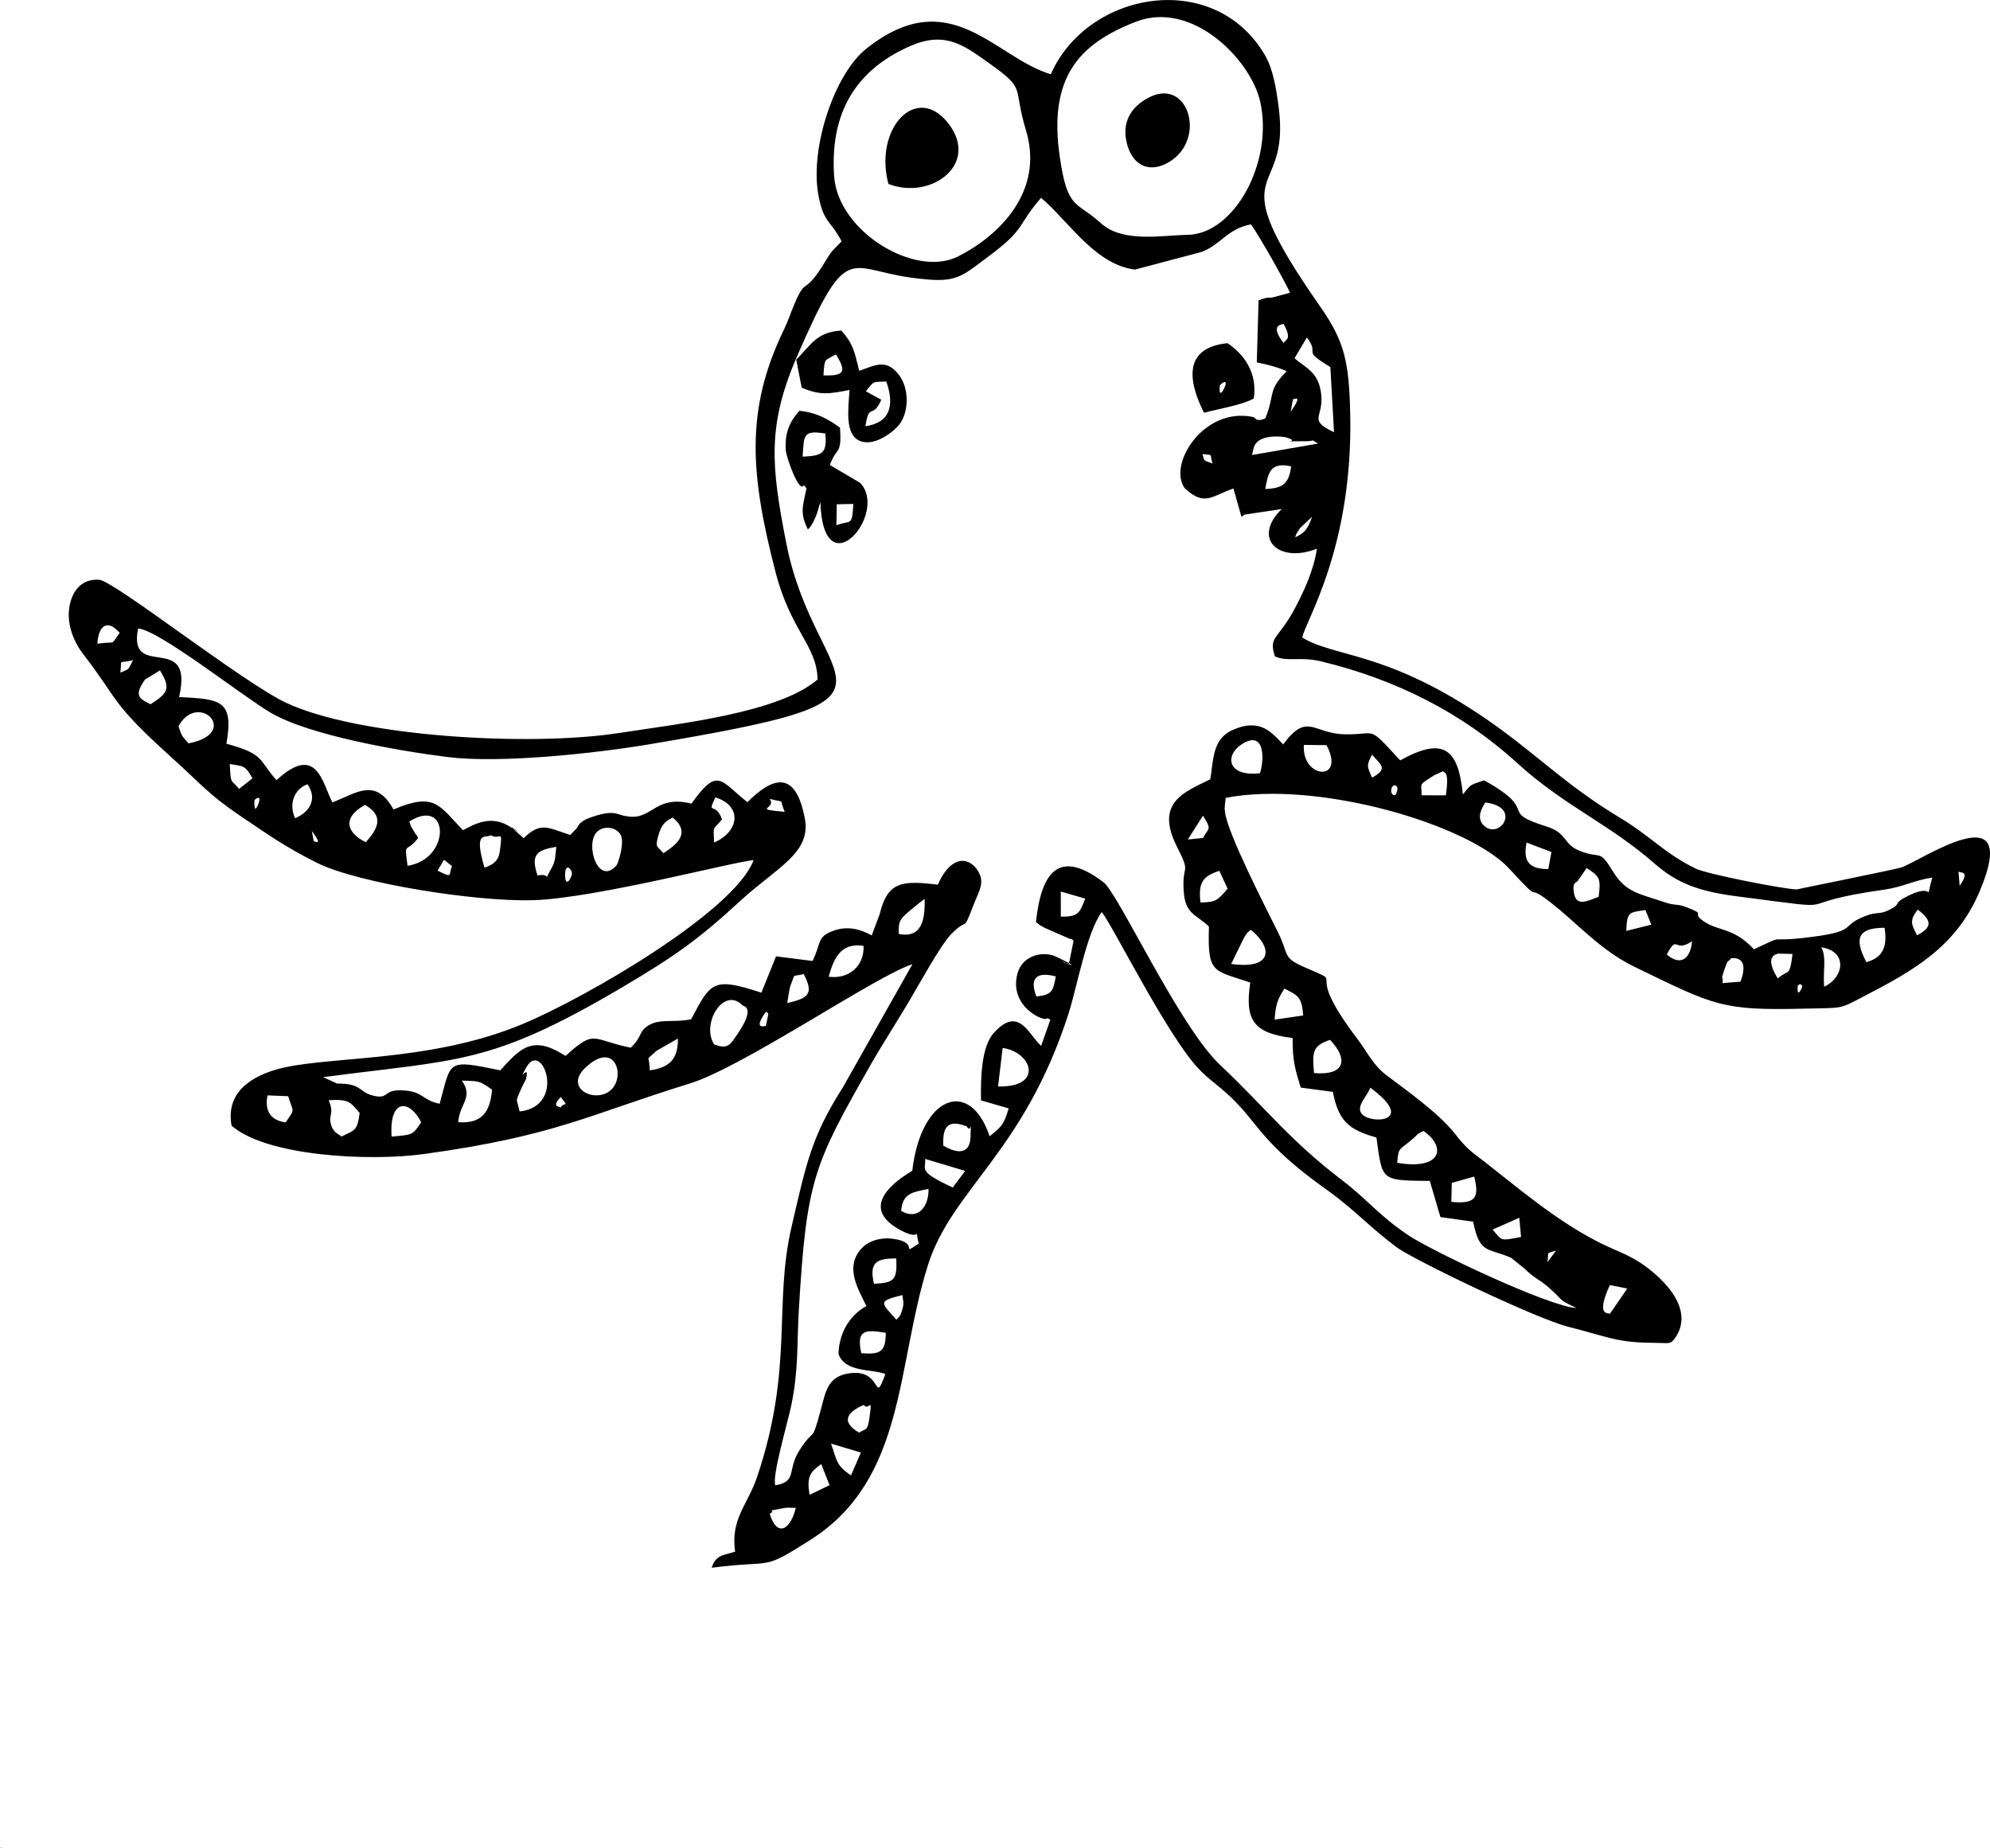 <?xml version="1.0" encoding="UTF-8" standalone="no"?>
<svg
   width="541.37pt"
   height="502.849pt"
   version="1.1"
   viewBox="0 0 541.37 502.849"
   id="svg3799"
   sodipodi:docname="noun-octopus-921048.svg"
   inkscape:version="1.1.2 (b8e25be8, 2022-02-05)"
   xmlns:inkscape="http://www.inkscape.org/namespaces/inkscape"
   xmlns:sodipodi="http://sodipodi.sourceforge.net/DTD/sodipodi-0.dtd"
   xmlns:xlink="http://www.w3.org/1999/xlink"
   xmlns="http://www.w3.org/2000/svg"
   xmlns:svg="http://www.w3.org/2000/svg">
  <sodipodi:namedview
     id="namedview3801"
     pagecolor="#ffffff"
     bordercolor="#999999"
     borderopacity="1"
     inkscape:pageshadow="0"
     inkscape:pageopacity="0"
     inkscape:pagecheckerboard="0"
     inkscape:document-units="pt"
     showgrid="false"
     inkscape:zoom="0.60321429"
     inkscape:cx="373.83067"
     inkscape:cy="390.40853"
     inkscape:window-width="1312"
     inkscape:window-height="855"
     inkscape:window-x="0"
     inkscape:window-y="23"
     inkscape:window-maximized="0"
     inkscape:current-layer="svg3799" />
  <defs
     id="defs3707">
    <symbol
       id="w"
       overflow="visible">
      <path
         d="M 0.031,0 H 0 V -0.016 -0.031 C 0.008,-0.039 0.02,-0.047 0.031,-0.047 V -0.031 H 0.016 V -0.016 0 H 0.031 v -0.016 z"
         id="path3638" />
    </symbol>
    <symbol
       id="b"
       overflow="visible">
      <path
         d="M 0.031,-0.016 H 0.016 V 0 H 0 V -0.031 H 0.016 0.031 Z"
         id="path3641" />
    </symbol>
    <symbol
       id="a"
       overflow="visible">
      <path
         d="M 0.031,-0.016 H 0.016 V 0 C 0.023,0 0.031,-0.004 0.031,-0.016 V 0 H 0.016 0 V -0.016 L 0.016,-0.031 c 0.008,0 0.016,0.008 0.016,0.016 z m 0,0 H 0.016 v -0.016 0.016 z"
         id="path3644" />
    </symbol>
    <symbol
       id="e"
       overflow="visible">
      <path
         d="M 0.016,-0.016 V 0 Z m 0.016,0 V 0 H 0.016 0 V -0.016 H 0.016 V -0.031 L 0,-0.016 V -0.031 H 0.016 0.031 Z"
         id="path3647" />
    </symbol>
    <symbol
       id="c"
       overflow="visible">
      <path
         d="M 0.016,-0.031 H 0.031 v 0.016 H 0.016 V 0 H 0.031 0.016 0 V -0.016 -0.031 Z"
         id="path3650" />
    </symbol>
    <symbol
       id="k"
       overflow="visible">
      <path
         d="M 0.031,-0.031 V -0.047 0 H 0.016 0 V -0.016 L 0.016,-0.031 Z M 0.016,0 0.031,-0.016 H 0.016 v -0.016 0.016 z"
         id="path3653" />
    </symbol>
    <symbol
       id="j"
       overflow="visible">
      <path
         d="M 0.016,0 H 0.031 v -0.016 c 0,-0.008 -0.008,-0.016 -0.016,-0.016 v 0.016 z m 0,-0.031 H 0.031 V -0.016 0 H 0.016 0 v -0.047 h 0.016 z"
         id="path3656" />
    </symbol>
    <symbol
       id="i"
       overflow="visible">
      <path
         d="m 0,-0.031 h 0.016 v 0.016 L 0.031,-0.031 0.016,0 V 0.016 H 0 V 0 h 0.016 z"
         id="path3659" />
    </symbol>
    <symbol
       id="h"
       overflow="visible">
      <path
         d="M 0.031,0 H 0 L 0.016,-0.047 H 0.031 L 0.047,0 Z M 0.016,-0.016 H 0.031 L 0.016,-0.031 Z"
         id="path3662" />
    </symbol>
    <symbol
       id="v"
       overflow="visible">
      <path
         d="M 0,-0.047 H 0.016 V 0 H 0 Z"
         id="path3665" />
    </symbol>
    <symbol
       id="u"
       overflow="visible">
      <path
         d="M 0.016,-0.016 0,-0.031 h 0.016 v 0.016 L 0.031,-0.031 0.016,-0.016 0.031,0 0.016,-0.016 V 0 H 0 Z"
         id="path3668" />
    </symbol>
    <symbol
       id="t"
       overflow="visible">
      <path
         d="m 0,-0.047 h 0.016 l 0.016,0.031 v -0.031 H 0.047 V 0 -0.031 L 0.031,0 0.016,-0.031 V 0 H 0 Z"
         id="path3671" />
    </symbol>
    <symbol
       id="g"
       overflow="visible">
      <path
         d="M 0,-0.016 V -0.031 H 0.016 V -0.016 0 L 0.031,-0.016 V -0.031 0 H 0.016 0 Z"
         id="path3674" />
    </symbol>
    <symbol
       id="f"
       overflow="visible">
      <path
         d="m 0,-0.031 h 0.016 v 0.016 L 0.031,-0.031 0.016,0 Z"
         id="path3677" />
    </symbol>
    <symbol
       id="s"
       overflow="visible">
      <path
         d="M 0.031,-0.047 V -0.031 H 0.016 0.031 v 0.016 H 0.016 V 0 H 0 v -0.031 l 0.016,-0.016 z"
         id="path3680" />
    </symbol>
    <symbol
       id="d"
       overflow="visible">
      <path
         d="M 0.016,-0.031 V -0.016 0 L 0.031,-0.016 H 0.016 Z m 0,0 c 0.008,0 0.016,0.008 0.016,0.016 V 0 H 0.016 0 v -0.016 z"
         id="path3683" />
    </symbol>
    <symbol
       id="r"
       overflow="visible">
      <path
         d="M 0.031,-0.031 H 0.047 V -0.016 0 -0.016 H 0.031 V 0 -0.016 H 0.016 V 0 H 0 v -0.031 h 0.016 z"
         id="path3686" />
    </symbol>
    <symbol
       id="q"
       overflow="visible">
      <path
         d="M 0.031,-0.016 V 0 -0.016 H 0.016 V 0 H 0 V -0.047 H 0.016 V -0.031 H 0.031 Z"
         id="path3689" />
    </symbol>
    <symbol
       id="p"
       overflow="visible">
      <path
         d="m 0,-0.047 h 0.016 l 0.016,0.031 v -0.031 H 0.047 V 0 H 0.031 L 0.016,-0.031 V 0 H 0 Z"
         id="path3692" />
    </symbol>
    <symbol
       id="o"
       overflow="visible">
      <path
         d="M 0.031,-0.016 V 0 -0.016 H 0.016 V 0 H 0 V -0.031 H 0.016 0.031 Z"
         id="path3695" />
    </symbol>
    <symbol
       id="n"
       overflow="visible">
      <path
         d="m 0,-0.047 h 0.016 c 0.008,0 0.016,0.008 0.016,0.016 v 0.016 H 0.016 V 0 H 0 Z m 0.016,0.016 v 0.016 H 0.031 V -0.031 Z"
         id="path3698" />
    </symbol>
    <symbol
       id="m"
       overflow="visible">
      <path
         d="M 0,-0.031 H 0.016 V 0 C 0.016,0.008 0.008,0.016 0,0.016 Z M 0,-0.047 H 0.016 V -0.031 H 0 Z"
         id="path3701" />
    </symbol>
    <symbol
       id="l"
       overflow="visible">
      <path
         d="m 0.031,-0.031 v 0.016 H 0.016 V -0.031 -0.016 0 C 0.023,0 0.031,-0.004 0.031,-0.016 V 0 H 0.016 0 V -0.016 L 0.016,-0.031 Z"
         id="path3704" />
    </symbol>
  </defs>
  <g
     id="g3797"
     transform="translate(-70,-57.386)">
    <path
       d="m 279.39,469.3 c 2.293,-1.465 -2.074,-0.418 2.879,-1.398 2.523,-0.496 1.742,-0.199 4.223,-0.242 -1.379,5.82 -5.004,8.27 -7.098,1.641 z m 10.859,-5.191 c -0.961,-5.379 0.52,-6.359 3.164,-8.367 l 2.269,5.742 z m 5.82,-13.934 8.125,2.438 -2.68,6.219 c -4.211,-2.844 -3.738,-4.023 -5.445,-8.652 z m 8.93,-10.527 c 1.344,1.961 2.547,-3.188 1.422,4.18 -0.465,3.031 -1.047,2.203 -2.691,3.375 -5.445,-3.164 -2.777,-5.844 1.27,-7.551 z m -0.695,-14.066 c -1.332,-6.207 0.781,-6.559 6.668,-5.543 -0.031,5.106 -1.367,5.953 -6.668,5.543 z m 11.199,-15.828 c 0.109,1.742 0.551,1.918 0.012,3.758 -0.738,2.57 -0.773,1.809 -1.641,2.953 -4.465,-4.894 -4.984,-5.016 1.633,-6.715 z m 192.45,5.125 c -0.32,-0.43 -3.992,0.914 0,-7.828 l 4.738,0.926 z m -200.2,-8.191 c -1.324,-5.754 0.605,-6.922 6.074,-6.891 0.277,5.844 -0.52,6.637 -6.074,6.891 z m 183.22,-5.863 c 0.508,-2.898 -0.695,-2.269 2.324,-3.164 z m -14.902,-8.887 7.242,-3.207 0.484,5.227 c -5.918,1.125 -5.059,1.047 -7.727,-2.016 z m -160.92,-5.082 c 0.398,-4.731 2.965,-5.106 7.453,-5.965 0.09,4.852 -2.91,8.652 -7.453,5.965 z m 149.67,-2.457 0.133,-5.16 6.086,-1.719 c 1.445,5.723 0.441,7.551 -6.219,6.879 z m -143.16,-11.684 10.902,3.262 -3.363,4.519 c -9.789,-4.543 -7.188,-4.785 -7.539,-7.781 z m 128.43,1.059 c 0.453,-4.356 0.32,-3.152 4.121,-6.406 1.707,-1.457 0.836,-1.156 3.008,-2.262 6.34,4.277 5.059,10.781 -7.133,8.664 z m -123.48,-4.676 c -0.23,-5.481 1.465,-7.09 6.371,-5.246 1.258,2.262 1.18,-2.879 1.047,2.758 -0.121,5.16 -3.859,4.598 -7.418,2.492 z m -150.07,-2.457 c -0.727,-10.637 5.047,-10.02 8.035,-3.879 -2.371,3.562 -2.324,3.352 -8.035,3.879 z m 266.25,-13.305 c 12.809,9.445 0.109,9.965 -2.269,7.188 -1.785,-2.082 1.258,-4.555 2.269,-7.188 z m -300.01,2.094 5.609,0.23 c 1.531,4.762 1.863,3.328 -0.684,7.121 -3.914,-0.52 -5.797,-2.953 -4.926,-7.352 z m 79.766,0.473 c 2.391,2.953 0.926,1.203 0,2.777 -0.109,-0.188 -2.812,0.066 0,-2.777 z m -63.121,0.836 c 5.523,-0.32 5.832,0.484 8.422,3.484 -0.652,4.773 -1.145,4.562 -4.918,6.394 -1.016,-0.793 -2.535,-1.125 -3.031,-3.945 -0.363,-2.074 1.023,-2.215 -0.473,-5.93 z m 36.234,-5.336 c 4.805,0.211 4.617,-0.066 8.211,2.481 -0.562,6.172 -2.789,9.27 -9.215,8.852 0.398,-5.258 4.211,-6.582 1.004,-11.332 z m 145.86,1.598 1.246,-10.473 c 7.969,1.059 11.32,10.805 -1.246,10.473 z m -104.6,0.145 c -3.691,5.148 -14.043,0.781 -7.672,-5.246 7.617,-7.199 10.605,1.18 7.672,5.246 z m -25.562,6.668 c -0.836,-3.934 -1.301,-2.082 0.508,-6.383 l 1.211,-2.383 c 1.234,-5.004 -2.723,1.906 0.09,-3.207 4.289,-7.816 11.188,10.527 -1.809,11.973 z m 216.12,-10.461 c -0.52,-5.809 -0.398,-7.43 4.375,-9.027 5.016,5.301 4.102,9.789 -4.375,9.027 z m -180.7,-0.727 c -0.109,-4.719 -1.445,-2.148 1.82,-5.324 l 5.832,-3.328 c 0.023,5.481 -2.106,7.848 -7.652,8.652 z m 31.582,-15.941 c 0.211,0.219 0.641,0.23 0.652,0.652 l -0.652,3.207 c -0.078,-0.164 -3.758,1.434 0,-3.859 z m -14.098,8.852 c -3.582,-5.566 2.613,-15.93 7.793,-10.562 0.164,0.176 3.625,0.352 -1.332,7.629 -2.074,3.055 -2.691,4.422 -6.461,2.934 z m 152.49,-6.715 c 0.277,-4.035 0.805,-5.566 2.668,-8.445 3.625,1.852 4.719,2.129 5.113,7.309 z m -132.61,-4.496 c 0.32,-1.578 0.586,-4.035 0.98,-4.984 1.434,-3.449 0.055,-1.996 3.516,-2.934 2.867,5.422 1.27,6.582 -4.496,7.914 z m 274.88,-4.356 c 0.043,-1.145 1.566,-0.895 1.203,0.09 -0.211,0.551 -1.312,2.856 -1.203,-0.09 z m -207.08,2.559 c -2.16,-5.676 0.75,-6.648 5.293,-5.469 -0.781,4.199 -1.113,4.973 -5.293,5.469 z m 189.01,-10.43 c 0.098,0.043 5.336,-0.961 2.535,6.394 l -4.883,0.387 c 0.211,-2.324 -0.574,-0.52 0.398,-3.34 1.277,-3.691 0.859,-1.961 1.953,-3.438 z m 12.688,5.512 c -3.981,-6.371 -0.145,-6.527 0,-6.758 l 4.012,0.098 c -0.805,6.582 -1.223,4.121 -4.012,6.66 z m -258.21,-0.473 c 1.324,-4.574 3.043,-9.391 9.504,-8.391 0.211,5.578 -4.09,9.148 -9.504,8.391 z m 109.51,-3.473 3.449,-7.055 c 1.301,-2.082 0.652,-1.082 1.906,-2.25 6.262,5.191 5.656,10.871 -5.359,9.305 z m 160.53,-4.519 c 7.32,1.082 6.172,8.258 0.773,10.727 -0.352,-4.41 0.738,-8.047 -0.773,-10.727 z m -42.023,1.953 c 3.129,-5.809 1.699,-0.219 6.879,-3.594 -0.473,4.828 -3.152,6.824 -6.879,3.594 z m 54.293,2.074 c -3.637,-6.879 -1.863,-9.336 4.949,-9.348 0.848,5.367 -0.594,8.156 -4.949,9.348 z m 13.969,-14.285 c 4.234,3.188 3.648,4.938 -0.164,6.988 -1.5,-2.941 -2.227,-3.902 0.164,-6.988 z m -79.281,5.789 c 0.145,-5.469 1.004,-4.984 5.203,-5.676 l 1.609,3.981 -6.812,1.699 z m -197.94,0.816 c -0.031,-4.121 0.188,-3.969 5.578,-8.41 0.176,-0.145 0.586,-0.441 0.727,-0.551 0.145,-0.121 0.484,-0.387 0.738,-0.562 0.188,5.668 -0.773,10.805 -7.043,9.523 z m 44.105,-4.695 -0.012,-6.824 6.66,1.906 c -1.512,3.738 -1.641,4.992 -6.648,4.918 z m 143.04,-13.25 c 3.254,2.262 4,2.383 3.273,7.859 -3,1.102 -6.031,2.758 -6.691,-0.926 -0.594,-3.297 0.707,-2.82 1.07,-3.484 0.121,-0.242 0.387,-0.551 0.52,-0.781 0.133,-0.211 0.387,-0.527 0.52,-0.727 0.98,-1.488 0.793,-1.211 1.312,-1.941 z m -105.05,9.391 c -0.594,-5.391 0.527,-7.098 5.137,-8.609 l 2.25,4.871 c -2.832,3.207 -3.019,3.637 -7.387,3.738 z m 206.22,-8.41 c 0.629,0.473 3.219,-0.297 0.309,3.871 z m -379.07,1.016 c -0.043,-3.824 2.16,-1.465 1.82,-0.156 -0.398,1.52 -1.785,3.34 -1.82,0.156 z m -34.703,-1.27 c 2.559,-3.981 0.902,-3.231 3.945,-1.27 -1.047,2.613 0.375,3.394 -3.945,1.27 z m 27.195,1.312 c -1.887,-5.699 -0.254,-6.879 5.113,-7.793 -0.23,1.719 -0.145,3.793 -1.125,5.5 -2.699,4.684 0.098,1.531 -3.992,2.293 z m 269.07,-8.941 6.769,2.559 -0.848,4.652 c -4.992,-0.043 -6.988,-1.773 -5.918,-7.211 z m -247.63,6.262 c -4.992,5.602 -8.586,-5.832 -5.258,-9.172 1.82,-1.828 5.227,-1.312 6.406,0.738 1.191,2.074 -0.586,7.805 -1.145,8.434 z m -35.859,0.551 c -3.055,-10.34 0.254,-7.883 1.742,-8.809 2.492,1.543 3.262,-2.203 2.457,4.18 -0.34,2.734 -1.699,3.805 -4.199,4.629 z m 48.68,-3.926 c -1.699,-2.027 -2.25,-1.445 -1.512,-4.332 1.035,-4.012 2.457,-4.519 4.047,-5.359 5.203,4.344 0.805,7.473 -2.535,9.691 z m -95.652,-6.031 c 3.375,4.441 0.586,2.625 0.508,2.746 z m 242.44,1.887 -4.121,0.418 4.113,-6.492 c 2.457,3.969 1.609,3.152 0.012,6.074 z m -215.94,-4.465 c 11,-6.91 11.41,10.254 -0.453,12.039 -0.949,-7.012 -0.508,-3.121 2.879,-7.574 -0.188,-0.297 -0.52,-1.102 -0.594,-0.883 l -1.379,-2.316 c -0.121,-0.23 -0.242,-0.902 -0.453,-1.27 z m 292.7,-5.191 c 10.363,1.223 3.727,10.562 -0.496,6.129 -1.973,-2.062 -0.332,-4.652 0.496,-6.129 z m -304.53,10.805 c -4.84,-2.359 -6.844,-6.449 -0.211,-10.152 5.469,3.141 3.34,6.691 0.211,10.152 z m 109.88,-11.785 c 4.617,1.246 2.383,-0.387 4.09,3.527 -9.262,-0.848 -2.074,-0.707 -4.09,-3.527 z m -14.773,-0.418 c 7.574,2.402 6.371,9.414 -0.34,12.293 -0.188,-4.731 -0.453,-3.219 2.16,-6.305 -1.828,-5.039 -4.223,-0.859 -1.82,-5.984 z m -125.39,0.914 c 0.023,-0.441 1.828,-1.652 1.258,0.309 -0.332,1.125 -1.391,3.703 -1.258,-0.309 z m 323.37,-8.023 c 0.332,0.66 1.719,-0.352 0.75,6.57 l -6.594,-0.023 c -0.012,-3.461 -1.035,-2.613 3.504,-5.488 l 2.336,-1.059 z m -14.121,5.488 c -0.043,-2.269 2.039,-2.008 1.652,-0.309 -0.562,2.504 -1.641,0.902 -1.652,0.309 z m -298.2,7.297 c -1.754,-3.824 -0.266,-7.914 3.375,-9.238 2.746,3.914 0.695,7.562 -3.375,9.238 z m 292.98,-17.285 c 2.578,2.91 4.375,3.805 0.031,6.25 -1.445,-3.121 -1.531,-3.375 -0.031,-6.25 z m -308.21,9.305 c -2.227,-2.758 -2.262,-0.961 -2.523,-6.769 3.66,0.684 4.113,0.188 6.164,3.902 l -3.637,2.867 z m 277.73,-4.254 c -8.887,1.035 -9.602,-4.84 -5.039,-7.828 6.414,-4.199 6.262,4.066 5.039,7.828 z m 11.938,-7.707 6.172,0.066 c 5.301,10.055 -6.781,9.25 -6.172,-0.066 z m -306.15,-5.113 c 5.422,-9.699 17.043,1.953 2.734,4.695 -1.676,-1.984 -1.73,-1.566 -2.734,-4.695 z m -7.617,-5.941 c -2.195,-1.246 -4.738,-1.809 -1.984,-5.984 0.133,-0.211 0.34,-0.551 0.508,-0.75 l 4.047,-2.481 c 3.242,5.16 1.875,6.305 -2.57,9.215 z m -8.191,-8.609 c 0.496,-4.113 -0.816,-2.269 3.473,-3.406 -1.566,2.68 -0.707,2.281 -3.473,3.406 z m -0.188,-10.812 c -2.734,3.691 -0.617,2.148 -6.086,2.941 0.34,-5.027 2.766,-6.781 6.086,-2.941 z m 319.79,-26.016 c 0.508,-1.5 0.133,-0.562 0.871,-1.773 0.109,-0.164 0.297,-0.539 0.418,-0.715 l 3.285,-3.074 c -1.145,3.43 -2.074,4.387 -4.574,5.566 z m -8.145,-13.141 c 0.793,-4.422 1.355,-7.441 7.055,-6.152 -0.641,4.543 -2.062,5.984 -7.055,6.152 z m -14.34,-6.934 c -2.644,-0.961 -2.195,-0.605 -2.734,-2.559 3.074,0.332 1.863,-0.242 2.734,2.559 z m 10.746,-2.316 c 0.32,-1.203 0.363,-2.457 1.246,-3.394 2.106,-2.227 7.254,-1.609 7.961,-1.41 5.106,1.465 -3.914,1.047 5.191,1.059 3.438,0.012 0.926,-0.816 3.594,0.629 l -17.992,3.121 z m 11.113,-15.18 c 0.121,0.266 3.008,-1.773 -0.586,3.406 z m 11.188,8.984 c -7.981,-3.769 -1.797,-4.066 -3.848,-12.301 -1.137,-4.574 -4.75,-5.742 -6.879,-7.859 l 3.34,-5.621 c 3.836,4.973 -1.918,3.008 6.394,8.059 l 0.992,17.727 z m -13.723,-24.273 c -4.066,-5.269 -0.121,-4.992 0,-5.227 2.414,4.453 0.551,4.18 0,5.227 z m -311.64,77.672 c 5.633,0.332 28.586,18.555 36.191,22.984 10.395,6.051 34.414,10.285 47.996,11.992 14.266,1.797 40.137,-0.98 54.82,-3.449 77.762,-13.062 45.449,-13.262 37.324,-54.844 -4.059,-20.789 -5.269,-31.848 3,-50.84 13.66,-31.43 13.57,-23.711 30.812,-21.332 12.535,1.73 13.227,0.219 21.586,-6.019 9.934,-7.43 7.375,-8.125 13.945,-15.676 l 1.457,1.312 c 7.012,6.559 13.922,16.965 24.086,18.211 l 18.012,-4.762 c 5.457,-2.016 7.023,-6.305 13.535,-7.539 2.008,2.68 9.469,15.863 10.605,18.562 -0.32,0.176 -0.781,0.266 -1.047,0.34 l -3.152,0.848 c -1.941,0.496 -1.332,-0.23 -4.332,0.926 l -0.484,16.879 c 3.066,0.605 6.098,1.445 8.125,2.414 -5.324,5.391 -3.074,6.129 -5.809,12.832 -2.711,1.125 -2.414,-0.211 -3.473,-0.418 -13.492,-2.691 -23.172,13.164 -18.41,19.457 5.434,5.016 7.332,2.039 13.207,0.031 l 2.184,7.684 c 0.297,-0.109 0.617,-0.465 0.773,-0.574 l 10.188,-1.52 c -8.168,7.949 -0.883,14.926 9.57,10.793 -0.895,5.91 -3.484,11.465 -5.875,16.008 -4.664,8.895 -7.375,7.695 -5.555,13.285 3.254,1.543 7,0.023 12.5,1.344 20.305,4.883 38.375,13.969 53.398,27.668 12.832,11.707 25.078,16.57 37.359,27.34 6.219,5.445 12.094,7.606 22.699,8.973 32.453,4.188 11.242,2.16 39.895,-1.863 4.906,-0.684 8.191,-2.59 12.996,-3.273 -2.215,7.606 1.258,1.191 -6.305,4.828 -4.664,2.25 -1.895,2.062 -4.961,3.727 -3.207,1.742 -3.473,0.551 -6.957,1.906 -7.551,2.941 -1.102,4.234 -17.562,6.039 -9.137,1.004 -3.812,-1.156 -12.742,3.019 -5.832,-6.359 -10.254,-4.738 -14.363,-8.145 -2.324,-1.918 1.465,-1.246 -4.059,-3.34 -2.699,-1.035 -2.699,-0.23 -6.184,-1.422 -6.426,-2.215 -10.195,-2.481 -13.668,-8.156 -4.078,-6.648 -3.086,-3.207 -9.414,-5.856 -4.121,-1.707 -3.195,-4.762 -8.586,-6.449 -13.812,-4.309 -1.555,-3.981 -17.129,-12.609 -4.09,1.355 -3.461,1.047 -5.789,3.836 -1.234,-12.73 -5.469,-15.688 -17.043,-9.27 -9.238,-9.988 -5.965,-6.844 -15.246,-7.098 -8.445,-0.23 -10.043,-6.106 -16.59,2.766 -3.449,-3.672 -6.559,-7.188 -13.891,-3.871 -4.387,1.984 -4.984,6.273 -5.488,10.098 -0.043,0.352 -0.098,0.836 -0.145,1.113 -0.031,0.277 -0.133,1.246 -0.156,1.082 -0.023,-0.164 -0.055,0.727 -0.164,1.07 -7.09,3.484 -15.137,6.328 -9.039,18.344 4.144,8.168 1.07,4.066 1.906,12.91 0.52,5.512 3.715,5.766 6.789,8.82 -0.418,12.918 1.09,11.773 11.234,15.211 -1.555,10.43 0.98,13.758 11.531,15.113 -0.078,6.273 0.793,8.809 2.195,13.473 l 8.742,1.168 c 1.555,7.894 4.266,10.316 11.863,12.414 1.609,11.926 1.156,11.676 14.52,11.816 l 2.887,9.844 8.887,1.234 c 1.828,8.984 3.981,7.023 10.363,9.855 l 3.606,2.91 c 3.129,3.066 3.859,2.668 7.066,5.566 3.992,3.606 1.797,2.625 7.098,5.18 -7.629,-0.441 -39.344,-15.512 -45.727,-19.789 -8.18,-5.5 -11.121,-9.723 -18,-14.961 -14.562,-11.102 -20.723,-19.609 -33.27,-31.43 -11.066,-10.438 -27.691,-46.664 -31.66,-49.66 -11.926,-9.051 -16.879,-3.231 -18.398,10.781 1.344,1.145 0.562,0.586 2.426,1.633 l 6.934,3.031 c 0.133,-0.254 0.574,0.242 0.883,0.418 l -1.289,6.359 c -7.164,-2.613 6.602,2.844 -2.469,-1.5 -0.352,-0.164 -1.445,-0.715 -1.84,-0.836 -3.703,-1.09 -8.52,0.406 -9.711,5.059 -2.316,9.027 7.508,13.086 8.023,12.113 0.145,-0.266 0.629,0.176 0.949,0.363 l -2.492,7.078 c -3.418,-2.988 -6.031,-11.113 -12.875,-3.527 -3.484,3.848 -3.582,12.668 -3.484,18.367 l 7.519,2.172 c -1.398,4.676 -1.961,4.926 -5.172,7.594 -5.379,-16.008 -18.676,-11.066 -21.055,9.391 -7.066,4.199 -13.492,10.637 -3.152,16.172 6.328,3.394 3.539,-1.828 4.918,3.625 -5.512,3.637 0.902,-0.387 -7.398,-1.344 -3.129,-0.352 -6.164,0.695 -7.816,2.316 -5.359,5.269 -1.047,11.73 0.969,16.039 -4.09,2.215 -7.375,6.746 -7.594,12.984 1.742,5.172 9.148,4.066 12.754,5.512 -3.418,9.262 -0.43,-2.172 -10.57,-0.066 -5.234,1.082 -5.699,5.07 -7.031,9.922 -2.57,9.445 -1.52,4.332 -5.668,10.727 -3.637,5.621 -0.52,8.586 -6.648,9.699 -1.023,-2.383 3.394,-17.141 4.387,-22.047 1.961,-9.746 1.422,-16.129 2.016,-26.039 2.106,-35.109 3.981,-39.078 19.621,-66.527 3.285,-5.777 6.879,-11.211 10.527,-17.395 2.633,-4.477 8.457,-15.07 11.234,-17.926 4.894,-5.004 3,0.012 6.086,-7.894 1.688,-4.344 3.57,-6.613 0.484,-10.395 -3.891,-4.047 -8.113,-0.242 -10.121,4.773 -9.293,-1.035 -13.66,-1.234 -15.863,8.047 l -2.16,5.766 c -3.231,-1.754 -6.66,-2.699 -10.691,-1.168 -4.234,1.598 -3.031,3.262 -5.402,8.125 l -9.934,-1.258 -3.992,9.887 c -13.262,-4.344 -13.734,-2.856 -19.105,7.231 -4.488,0.961 -8.355,-0.176 -11.344,1.531 -3.031,1.73 -1.785,3.019 -5.07,6.207 -10.812,-2.184 -9.559,-5.16 -17.758,2.238 -9.027,-5.797 -12.215,-2.16 -17.758,3.926 -14.727,-3.043 -13.25,-2.691 -16.492,9.094 -4.629,-0.926 -4.422,-3.129 -9.148,-3.582 -6.758,-0.66 -4.168,2.602 -9.082,1.332 -3.824,-0.98 -2.844,-3.285 -9.656,-3.242 l -3.805,-1.742 c 36.82,-4.918 45.207,-3.121 81.254,-24.395 14.641,-8.641 21.023,-13.25 32.234,-23.578 9.812,-9.027 19.293,-12.984 17.57,-22.301 -2.535,-13.68 -8.906,-11.277 -15.641,-4.555 -7.406,-5.832 -7.961,-9.766 -15.223,0.398 -9.293,-2.324 -10.539,3.672 -16.039,3.57 -4.43,-0.078 -3.934,-2.137 -10.152,-0.23 -4.918,1.512 -4.242,2.656 -5.391,3.758 l -1.398,1.434 c -6.184,-2.008 -7.981,-3.66 -12.676,0.871 l -1.391,-1.258 c -0.176,-0.156 -0.496,-0.441 -0.695,-0.605 -4.188,-3.406 4.234,2.535 -1.398,-1.125 -5.367,-3.504 -9.691,-0.902 -13.008,0.805 -6.426,-6.535 -7.473,-10.504 -18.906,-5.633 -4.906,-8.852 -10.074,-4.43 -16.613,-1.93 -2.746,-5.106 -4.144,-16.227 -15.223,-6.051 -4.973,-5.543 -3.098,-7.055 -13.625,-9.91 2.074,-11.816 -1.5,-12.16 -12.875,-12.688 4.234,-18.188 -14.055,-4.18 -11.145,-18.676 z m 210.5,-158.65 c 9.457,-4.023 14.762,0.387 21.297,5.039 9.977,7.098 6.086,5.887 9.766,18.078 5.027,16.633 -7.309,28.652 -18.477,34.305 -11.719,5.918 -32.676,-6.781 -33.711,-21.805 -1.355,-19.488 8.023,-30.062 21.121,-35.617 z m 61.004,-6.449 c 15.301,-5.918 31.273,10.352 33.797,21.836 3.606,16.383 -7.031,35.938 -19.754,36.156 -7.055,0.121 -17.637,2.25 -23.59,-3.164 -6.734,-6.129 -9.074,-3.473 -11.188,-17.957 -3.188,-21.738 5.191,-30.855 20.734,-36.875 z m -23.203,14.297 c -15.367,-4.641 -27.293,-24.992 -50.07,-7.043 -8.875,6.988 -15.332,27.02 -13.219,39.43 1.391,8.156 3.297,7.133 6.394,13.074 -2.195,2.371 -2.426,2.106 -4.168,5.016 -6.238,10.418 -5.234,4.113 -8.543,11.738 -1.234,2.856 -1.719,4.676 -2.941,7.188 -10.684,21.969 -9.16,39.617 -2.324,66.055 4.188,16.16 11.234,19.918 11.441,29.223 -10.527,9.051 -37.184,11.961 -54.113,14.574 -24.395,3.758 -70.816,1.004 -90.516,-8.258 -11.707,-5.5 -46.73,-33.148 -50.797,-33.445 -5.082,-0.387 -7.816,3.496 -8.246,8.434 -0.375,4.223 1.465,8.664 3.824,11.707 9.91,12.789 7.164,12.918 23.953,28.066 7.938,7.156 10.316,10.262 18.465,15.773 8.016,5.422 12.609,8.719 21.277,13.051 11.121,5.543 43.18,10.605 58.746,10.152 17.121,-0.52 55.988,-10.848 59.98,-10.871 -5.16,13.844 -45.164,37.148 -62.691,44.512 -26.059,10.934 -54.5,8.531 -67.574,12.555 -6.812,2.094 -13.328,6.359 -11.73,15.145 9.348,8.258 37.184,9.82 52.449,7.707 35.715,-4.949 44.359,-10.582 72.25,-19.191 14.406,-4.441 50.82,-29.41 60.52,-32.441 l -18.906,33.48 c -8.578,13.438 -9.965,20.723 -13.977,37.977 -4.938,21.156 0.641,38.297 -9.371,68.047 -2.559,7.594 -7.285,11.398 -5.977,20.34 -3.328,1.059 -5.191,0.773 -6.383,4.375 17.383,-2.281 13.141,1.137 26.91,-7.617 25.926,-16.492 23.238,-47.039 31.891,-74.629 6.504,-20.723 26.016,-30.59 38.207,-68.301 2.438,-7.519 4.938,-22.191 9.105,-27.867 2.789,3.309 17.691,33.359 26.191,42.453 2.898,3.109 5.246,4.453 8.754,7.75 7.902,7.473 8.312,12.621 26.469,25.508 7.098,5.047 11.242,9.812 18.797,15.488 4.344,3.262 37.68,19.359 46.816,21.672 10.805,2.746 13.062,4.242 22.688,4.332 5.047,0.043 4.762,0.441 6.008,-0.961 6.625,-8.785 -4.938,-18.156 -9.691,-21.133 -3.625,-2.269 -6.824,-3.219 -11.047,-5.391 -11.52,-5.898 -21.66,-14.617 -30.523,-21.52 -3.871,-3.019 -4.852,-3.375 -8.477,-8.016 -4.102,-5.246 -12.996,-11.629 -18.488,-15.754 -3.684,-2.777 -5.227,-6.316 -7.914,-9.867 -15.996,-21.098 -1.609,-13.922 -14.641,-19.656 -5.844,-2.57 -3.914,-3.188 -7,-9.414 -2.91,-5.875 -13.789,-26.977 -14.398,-32.684 -0.23,-2.148 -0.066,0.012 -0.043,-1.984 l 0.23,-1.895 c 25.145,-4.852 66.066,7.231 77.145,19.281 9.879,10.738 3.582,3.176 11.168,9.117 7.652,5.984 13.594,13.062 22.953,17.605 21.836,10.582 23.613,11.918 46.586,11.344 10.34,-0.254 8.797,0.297 16.172,-3.562 13.008,-6.789 24.746,-13.25 31.141,-28.484 11.488,-27.383 -16.336,-7.914 -21.508,-6.316 -1.277,0.406 -28.309,5.93 -28.363,5.93 -3.672,-0.109 -24.254,-4.144 -27.383,-5.644 -8.168,-3.902 -12.59,-9.016 -20.48,-13.746 -15.906,-9.523 -23.922,-18.641 -38.781,-28.473 -25.531,-16.91 -39.09,-15.344 -47.82,-20.668 0.629,-4.18 13.844,-24.129 13.039,-60.883 -0.32,-14.109 -1.531,-19.668 -8.09,-29.059 -28.352,-40.578 -7.883,-28.043 -11.398,-54.555 -0.66,-5.047 -1.531,-10.262 -3.746,-14.023 -13.734,-23.445 -48.184,-17.484 -58.227,5.246 z"
       fill-rule="evenodd"
       id="path3709" />
    <path
       d="m 305.54,163.84 c 2.457,-2.941 1.586,-2.445 5.566,-2.656 2.348,6.668 0.961,11.242 -5.668,12.172 0.992,-6.691 1.906,-1.676 4.309,-7.199 l -4.211,-2.316 z m -8.156,-10.031 c 3.074,4.805 2.203,5.898 -3.363,5.711 0.309,-5.094 0.375,-3.871 3.363,-5.711 z m 6.734,23.625 c 4.168,1.512 9.613,-3.031 10.914,-5.059 2.227,-3.473 2.305,-9.492 -0.617,-13.164 -3.43,-4.301 -6.473,-2.371 -10.66,-0.926 -1.445,-5.832 -1.773,-7.43 -4.871,-10.957 -6.68,0.43 -7.992,3.606 -12.281,7.926 l 1.5,7.617 c 5.16,2.195 7.617,1.652 13.008,0.617 -0.34,5.269 -1.379,12.348 3.008,13.945 z"
       fill-rule="evenodd"
       id="path3711" />
    <path
       d="m 297.54,200.31 0.098,-5.711 4.508,-0.098 c -0.32,6.383 -0.762,4.266 -4.609,5.809 z m -9.184,-18.676 c 0.34,-6.031 0.211,-7.231 6.164,-6.293 0.527,5.379 -0.762,6.062 -6.164,6.293 z m 7.406,2.281 c 1.852,-5.16 3.273,-2.481 2.758,-10.141 -2.758,-2.039 -6.172,-4.168 -11.059,-4.609 -2.172,2.426 -4.066,5.469 -3.691,10.715 0.156,2.148 3.691,11.73 4.828,9.602 0.133,-0.23 0.551,0.496 0.805,0.773 -0.98,4.816 -1.895,6.68 0.375,11.168 0.715,-0.762 0.574,-0.332 1.566,-2.184 0.164,-0.32 0.617,-1.398 0.75,-1.73 0.43,-1.059 0.781,-2.644 1.082,-3.473 0.816,24.031 18.738,2.941 10.812,-5.269 l -8.223,-4.852 z"
       fill-rule="evenodd"
       id="path3713" />
    <path
       d="m 311.69,107.43 c 11.477,4.496 24.859,-5.246 16.391,-16.348 -8.633,-11.309 -20.438,1.145 -16.391,16.348 z"
       fill-rule="evenodd"
       id="path3715" />
    <path
       d="m 382.92,83.734 c -4.144,1.996 -7.828,5.789 -6.481,12.148 1.223,5.789 5.481,8.895 11.102,5.875 10.902,-5.875 6.008,-23.137 -4.617,-18.023 z"
       fill-rule="evenodd"
       id="path3717" />
    <path
       d="m 401.83,162.36 c 0.031,-0.453 2.336,-2.16 1.422,0.164 -0.254,0.66 -1.707,3.738 -1.422,-0.164 z m 2.106,-11.598 c -13.129,1.324 -9.941,11.883 -6.394,18.926 4.199,-1.102 10.461,-2.129 13.547,-3.879 1.047,-7.144 -2.789,-12.094 -7.156,-15.047 z"
       fill-rule="evenodd"
       id="path3719" />
    <use
       x="70"
       y="560.164"
       xlink:href="#w"
       id="use3721"
       width="100%"
       height="100%" />
    <use
       x="70.039"
       y="560.164"
       xlink:href="#b"
       id="use3723"
       width="100%"
       height="100%" />
    <use
       x="70.066"
       y="560.164"
       xlink:href="#a"
       id="use3725"
       width="100%"
       height="100%" />
    <use
       x="70.105"
       y="560.164"
       xlink:href="#e"
       id="use3727"
       width="100%"
       height="100%" />
    <use
       x="70.141"
       y="560.164"
       xlink:href="#c"
       id="use3729"
       width="100%"
       height="100%" />
    <use
       x="70.168"
       y="560.164"
       xlink:href="#a"
       id="use3731"
       width="100%"
       height="100%" />
    <use
       x="70.207"
       y="560.164"
       xlink:href="#k"
       id="use3733"
       width="100%"
       height="100%" />
    <use
       x="70.266"
       y="560.164"
       xlink:href="#j"
       id="use3735"
       width="100%"
       height="100%" />
    <use
       x="70.305"
       y="560.164"
       xlink:href="#i"
       id="use3737"
       width="100%"
       height="100%" />
    <use
       x="70.359"
       y="560.164"
       xlink:href="#h"
       id="use3739"
       width="100%"
       height="100%" />
    <use
       x="70.402"
       y="560.164"
       xlink:href="#v"
       id="use3741"
       width="100%"
       height="100%" />
    <use
       x="70.422"
       y="560.164"
       xlink:href="#a"
       id="use3743"
       width="100%"
       height="100%" />
    <use
       x="70.457"
       y="560.164"
       xlink:href="#u"
       id="use3745"
       width="100%"
       height="100%" />
    <use
       x="70.512"
       y="560.164"
       xlink:href="#t"
       id="use3747"
       width="100%"
       height="100%" />
    <use
       x="70.566"
       y="560.164"
       xlink:href="#g"
       id="use3749"
       width="100%"
       height="100%" />
    <use
       x="70.605"
       y="560.164"
       xlink:href="#b"
       id="use3751"
       width="100%"
       height="100%" />
    <use
       x="70.633"
       y="560.164"
       xlink:href="#e"
       id="use3753"
       width="100%"
       height="100%" />
    <use
       x="70.672"
       y="560.164"
       xlink:href="#f"
       id="use3755"
       width="100%"
       height="100%" />
    <use
       x="70.707"
       y="560.164"
       xlink:href="#a"
       id="use3757"
       width="100%"
       height="100%" />
    <use
       x="70.746"
       y="560.164"
       xlink:href="#f"
       id="use3759"
       width="100%"
       height="100%" />
    <use
       x="70"
       y="560.219"
       xlink:href="#s"
       id="use3761"
       width="100%"
       height="100%" />
    <use
       x="70.023"
       y="560.219"
       xlink:href="#b"
       id="use3763"
       width="100%"
       height="100%" />
    <use
       x="70.051"
       y="560.219"
       xlink:href="#d"
       id="use3765"
       width="100%"
       height="100%" />
    <use
       x="70.09"
       y="560.219"
       xlink:href="#r"
       id="use3767"
       width="100%"
       height="100%" />
    <use
       x="70.164"
       y="560.219"
       xlink:href="#c"
       id="use3769"
       width="100%"
       height="100%" />
    <use
       x="70.191"
       y="560.219"
       xlink:href="#q"
       id="use3771"
       width="100%"
       height="100%" />
    <use
       x="70.23"
       y="560.219"
       xlink:href="#a"
       id="use3773"
       width="100%"
       height="100%" />
    <use
       x="70.289"
       y="560.219"
       xlink:href="#p"
       id="use3775"
       width="100%"
       height="100%" />
    <use
       x="70.332"
       y="560.219"
       xlink:href="#d"
       id="use3777"
       width="100%"
       height="100%" />
    <use
       x="70.371"
       y="560.219"
       xlink:href="#g"
       id="use3779"
       width="100%"
       height="100%" />
    <use
       x="70.41"
       y="560.219"
       xlink:href="#o"
       id="use3781"
       width="100%"
       height="100%" />
    <use
       x="70.469"
       y="560.219"
       xlink:href="#n"
       id="use3783"
       width="100%"
       height="100%" />
    <use
       x="70.512"
       y="560.219"
       xlink:href="#b"
       id="use3785"
       width="100%"
       height="100%" />
    <use
       x="70.535"
       y="560.219"
       xlink:href="#d"
       id="use3787"
       width="100%"
       height="100%" />
    <use
       x="70.574"
       y="560.219"
       xlink:href="#m"
       id="use3789"
       width="100%"
       height="100%" />
    <use
       x="70.594"
       y="560.219"
       xlink:href="#a"
       id="use3791"
       width="100%"
       height="100%" />
    <use
       x="70.633"
       y="560.219"
       xlink:href="#l"
       id="use3793"
       width="100%"
       height="100%" />
    <use
       x="70.664"
       y="560.219"
       xlink:href="#c"
       id="use3795"
       width="100%"
       height="100%" />
  </g>
</svg>
